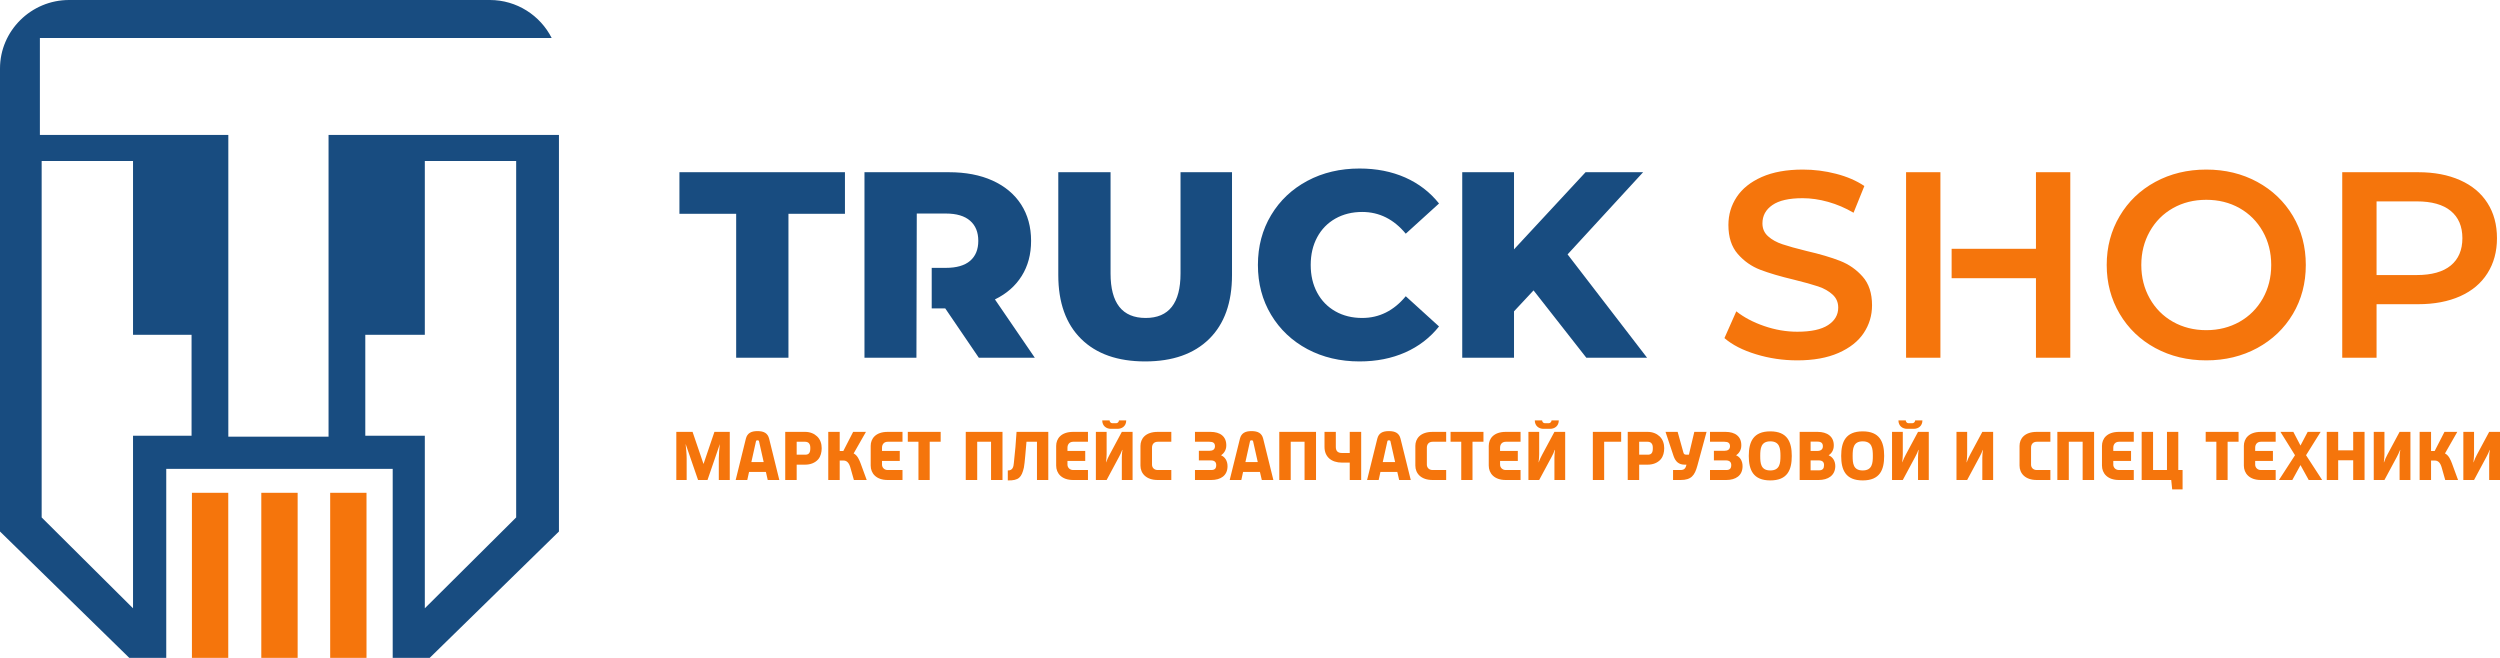 <svg width="152" height="40" viewBox="0 0 152 40" fill="none" xmlns="http://www.w3.org/2000/svg">
<path fill-rule="evenodd" clip-rule="evenodd" d="M20.075 29.961H22.284V39.998H20.075V29.961ZM11.669 29.961H13.878V39.998H11.669V29.961ZM15.887 29.961H18.097V39.998H15.887V29.961Z" fill="#F5750C"/>
<path fill-rule="evenodd" clip-rule="evenodd" d="M31.383 31.46L25.829 36.984V26.493H22.21V20.356H25.829V9.787H31.383V31.46ZM4.201 0H16.992H29.783C31.423 0 32.851 0.944 33.542 2.31H16.929H2.425V8.203H13.882V26.548H16.902H19.976V8.203H33.984V32.315L26.123 40H23.876V28.509H10.108V40H7.862L0 32.315V4.165C0 1.873 1.889 0 4.201 0V0ZM11.647 26.493H8.088V36.984L2.533 31.46V9.787H8.088V20.356H11.647V26.493Z" fill="#184C80"/>
<path d="M42.108 26.258H41.12V29.184H41.749V27.872C41.749 27.613 41.715 27.249 41.687 27.013H41.694L42.442 29.184H43.016L43.762 27.013H43.765C43.737 27.249 43.703 27.613 43.703 27.872V29.184H44.37V26.258H43.437L42.774 28.211L42.108 26.258ZM45.434 29.184L45.542 28.695H46.567L46.678 29.184H47.383L46.763 26.671C46.678 26.341 46.45 26.211 46.054 26.211C45.662 26.211 45.434 26.341 45.349 26.671L44.729 29.184H45.434ZM46.054 26.772C46.128 26.772 46.146 26.797 46.153 26.85L46.432 28.093H45.683L45.959 26.85C45.971 26.797 45.978 26.772 46.054 26.772ZM47.742 29.184H48.438V28.251H48.955C49.259 28.251 49.554 28.152 49.755 27.918C49.9 27.737 49.959 27.499 49.959 27.249C49.959 26.985 49.879 26.721 49.679 26.532C49.504 26.366 49.255 26.258 48.955 26.258H47.742V29.184ZM48.438 26.859H48.955C49.047 26.859 49.121 26.889 49.172 26.935C49.259 27.026 49.267 27.136 49.267 27.249C49.267 27.382 49.25 27.49 49.191 27.558C49.133 27.632 49.041 27.645 48.955 27.645H48.438V26.859ZM51.054 26.258H50.358V29.184H51.054V28.001H51.284C51.48 28.001 51.622 28.131 51.705 28.436L51.917 29.184H52.696L52.33 28.186C52.254 27.983 52.134 27.678 51.901 27.57L52.65 26.258H51.871L51.275 27.419H51.054V26.258ZM54.872 29.184V28.578H53.972C53.764 28.578 53.626 28.423 53.626 28.251V28.026H54.706V27.416H53.626V27.219C53.626 27.01 53.755 26.859 53.972 26.859H54.872V26.258H53.972C53.234 26.258 52.938 26.674 52.938 27.111V28.306C52.938 28.775 53.267 29.184 53.972 29.184H54.872ZM57.193 26.859V26.258H55.194V26.859H55.842V29.184H56.526V26.859H57.193ZM59.414 26.859H60.256V29.184H60.952V26.258H58.718V29.184H59.414V26.859ZM63.048 29.184H63.736V26.258H61.806C61.765 26.892 61.723 27.457 61.643 28.143C61.624 28.374 61.578 28.611 61.274 28.603V29.209C61.94 29.222 62.115 29.027 62.253 28.427C62.306 28.18 62.373 27.231 62.41 26.859H63.048V29.184ZM66.148 29.184V28.578H65.249C65.04 28.578 64.902 28.423 64.902 28.251V28.026H65.982V27.416H64.902V27.219C64.902 27.01 65.033 26.859 65.249 26.859H66.148V26.258H65.249C64.512 26.258 64.215 26.674 64.215 27.111V28.306C64.215 28.775 64.545 29.184 65.249 29.184H66.148ZM67.621 25.731C67.537 25.731 67.462 25.645 67.462 25.562H67.016C67.016 25.892 67.262 26.073 67.544 26.073H67.946C68.232 26.073 68.474 25.892 68.474 25.562H68.032C68.032 25.645 67.953 25.731 67.87 25.731H67.621ZM68.861 26.258H68.207L67.465 27.641C67.382 27.792 67.317 27.937 67.253 28.106H67.244C67.265 27.946 67.283 27.776 67.283 27.616V26.258H66.629V29.184H67.283L68.036 27.779C68.115 27.645 68.179 27.49 68.228 27.357H68.244C68.22 27.503 68.207 27.662 68.207 27.826V29.184H68.861V26.258ZM71.216 29.184V28.578H70.392C70.166 28.578 70.042 28.423 70.042 28.251V27.219C70.042 27.01 70.162 26.859 70.392 26.859H71.216V26.258H70.392C69.641 26.258 69.34 26.674 69.34 27.111V28.306C69.34 28.775 69.678 29.184 70.392 29.184H71.216ZM72.654 26.258V26.859H73.529C73.754 26.859 73.87 26.93 73.87 27.136C73.867 27.327 73.734 27.407 73.547 27.407H72.891V27.992H73.621C73.842 27.992 73.946 28.097 73.946 28.273C73.946 28.47 73.87 28.578 73.642 28.578H72.654V29.184H73.642C74.222 29.184 74.634 28.913 74.634 28.344C74.634 28.014 74.471 27.776 74.241 27.684C74.4 27.574 74.554 27.379 74.558 27.105C74.575 26.532 74.18 26.258 73.6 26.258H72.654ZM75.472 29.184L75.579 28.695H76.604L76.718 29.184H77.421L76.801 26.671C76.718 26.341 76.488 26.211 76.092 26.211C75.701 26.211 75.472 26.341 75.388 26.671L74.766 29.184H75.472ZM76.092 26.772C76.168 26.772 76.184 26.797 76.193 26.85L76.472 28.093H75.721L75.996 26.85C76.009 26.797 76.018 26.772 76.092 26.772ZM78.476 26.859H79.317V29.184H80.014V26.258H77.78V29.184H78.476V26.859ZM82.76 29.184V26.258H82.064V27.542H81.594C81.318 27.542 81.218 27.403 81.218 27.173V26.258H80.53V27.173C80.53 27.779 80.951 28.127 81.594 28.127H82.064V29.184H82.76ZM83.823 29.184L83.93 28.695H84.956L85.069 29.184H85.774L85.152 26.671C85.069 26.341 84.839 26.211 84.443 26.211C84.052 26.211 83.823 26.341 83.74 26.671L83.118 29.184H83.823ZM84.443 26.772C84.519 26.772 84.535 26.797 84.544 26.85L84.823 28.093H84.072L84.348 26.85C84.36 26.797 84.369 26.772 84.443 26.772ZM87.927 29.184V28.578H87.103C86.877 28.578 86.753 28.423 86.753 28.251V27.219C86.753 27.01 86.873 26.859 87.103 26.859H87.927V26.258H87.103C86.352 26.258 86.053 26.674 86.053 27.111V28.306C86.053 28.775 86.389 29.184 87.103 29.184H87.927ZM90.194 26.859V26.258H88.194V26.859H88.844V29.184H89.528V26.859H90.194ZM92.45 29.184V28.578H91.55C91.341 28.578 91.204 28.423 91.204 28.251V28.026H92.283V27.416H91.204V27.219C91.204 27.01 91.332 26.859 91.55 26.859H92.45V26.258H91.55C90.811 26.258 90.516 26.674 90.516 27.111V28.306C90.516 28.775 90.845 29.184 91.55 29.184H92.45ZM93.92 25.731C93.837 25.731 93.761 25.645 93.761 25.562H93.316C93.316 25.892 93.561 26.073 93.846 26.073H94.245C94.533 26.073 94.774 25.892 94.774 25.562H94.334C94.334 25.645 94.254 25.731 94.171 25.731H93.92ZM95.163 26.258H94.509L93.766 27.641C93.683 27.792 93.616 27.937 93.554 28.106H93.545C93.567 27.946 93.582 27.776 93.582 27.616V26.258H92.928V29.184H93.582L94.337 27.779C94.417 27.645 94.479 27.49 94.528 27.357H94.546C94.521 27.503 94.509 27.662 94.509 27.826V29.184H95.163V26.258ZM97.533 26.859H98.567V26.258H96.845V29.184H97.533V26.859ZM98.966 29.184H99.662V28.251H100.18C100.484 28.251 100.78 28.152 100.979 27.918C101.126 27.737 101.184 27.499 101.184 27.249C101.184 26.985 101.105 26.721 100.905 26.532C100.73 26.366 100.479 26.258 100.18 26.258H98.966V29.184ZM99.662 26.859H100.18C100.27 26.859 100.346 26.889 100.396 26.935C100.484 27.026 100.491 27.136 100.491 27.249C100.491 27.382 100.476 27.49 100.417 27.558C100.359 27.632 100.267 27.645 100.18 27.645H99.662V26.859ZM101.722 28.578V29.184H102.179C102.83 29.184 103.038 28.91 103.201 28.31L103.759 26.258H103.014L102.685 27.645H102.55C102.425 27.645 102.379 27.62 102.351 27.515L102.001 26.258H101.264L101.755 27.733C101.872 28.063 102.068 28.251 102.425 28.251H102.538C102.492 28.445 102.425 28.578 102.179 28.578H101.722ZM103.968 26.258V26.859H104.843C105.067 26.859 105.184 26.93 105.184 27.136C105.18 27.327 105.046 27.407 104.859 27.407H104.205V27.992H104.935C105.156 27.992 105.26 28.097 105.26 28.273C105.26 28.47 105.184 28.578 104.956 28.578H103.968V29.184H104.956C105.534 29.184 105.948 28.913 105.948 28.344C105.948 28.014 105.785 27.776 105.555 27.684C105.714 27.574 105.868 27.379 105.871 27.105C105.889 26.532 105.493 26.258 104.914 26.258H103.968ZM108.94 27.721C108.94 26.859 108.664 26.227 107.635 26.227C106.601 26.227 106.326 26.859 106.326 27.721C106.326 28.574 106.593 29.209 107.635 29.209C108.676 29.209 108.94 28.574 108.94 27.721ZM107.635 26.834C108.21 26.834 108.252 27.274 108.252 27.721C108.252 28.161 108.215 28.603 107.635 28.603C107.052 28.603 107.022 28.161 107.022 27.721C107.022 27.274 107.059 26.834 107.635 26.834ZM109.419 29.184H110.569C111.144 29.184 111.577 28.913 111.586 28.344C111.586 28.014 111.419 27.776 111.181 27.684C111.349 27.574 111.49 27.379 111.494 27.105C111.511 26.532 111.085 26.258 110.511 26.258H109.419V29.184ZM110.085 27.992H110.576C110.806 27.992 110.902 28.097 110.902 28.273C110.902 28.47 110.831 28.596 110.606 28.596H110.085V27.992ZM110.49 26.85C110.714 26.85 110.831 26.93 110.831 27.136C110.831 27.327 110.693 27.416 110.506 27.416H110.085V26.85H110.49ZM114.557 27.721C114.557 26.859 114.283 26.227 113.252 26.227C112.218 26.227 111.944 26.859 111.944 27.721C111.944 28.574 112.211 29.209 113.252 29.209C114.295 29.209 114.557 28.574 114.557 27.721ZM113.252 26.834C113.829 26.834 113.869 27.274 113.869 27.721C113.869 28.161 113.832 28.603 113.252 28.603C112.669 28.603 112.641 28.161 112.641 27.721C112.641 27.274 112.678 26.834 113.252 26.834ZM116.027 25.731C115.944 25.731 115.87 25.645 115.87 25.562H115.425C115.425 25.892 115.67 26.073 115.953 26.073H116.352C116.641 26.073 116.883 25.892 116.883 25.562H116.441C116.441 25.645 116.361 25.731 116.278 25.731H116.027ZM117.27 26.258H116.616L115.873 27.641C115.79 27.792 115.723 27.937 115.661 28.106H115.653C115.674 27.946 115.69 27.776 115.69 27.616V26.258H115.036V29.184H115.69L116.444 27.779C116.524 27.645 116.586 27.49 116.637 27.357H116.653C116.628 27.503 116.616 27.662 116.616 27.826V29.184H117.27V26.258ZM121.183 26.258H120.525L119.783 27.641C119.7 27.792 119.636 27.937 119.578 28.106H119.566C119.587 27.946 119.603 27.776 119.603 27.616V26.258H118.954V29.184H119.603L120.357 27.779C120.433 27.645 120.499 27.49 120.554 27.357H120.566C120.538 27.503 120.525 27.662 120.525 27.826V29.184H121.183V26.258ZM124.663 29.184V28.578H123.838C123.613 28.578 123.488 28.423 123.488 28.251V27.219C123.488 27.01 123.608 26.859 123.838 26.859H124.663V26.258H123.838C123.088 26.258 122.788 26.674 122.788 27.111V28.306C122.788 28.775 123.125 29.184 123.838 29.184H124.663ZM125.783 26.859H126.625V29.184H127.321V26.258H125.087V29.184H125.783V26.859ZM129.734 29.184V28.578H128.834C128.626 28.578 128.488 28.423 128.488 28.251V28.026H129.568V27.416H128.488V27.219C128.488 27.01 128.617 26.859 128.834 26.859H129.734V26.258H128.834C128.097 26.258 127.8 26.674 127.8 27.111V28.306C127.8 28.775 128.131 29.184 128.834 29.184H129.734ZM131.752 28.578H130.906V26.258H130.213V29.184H132.01L132.069 29.754H132.701V28.578H132.44V26.258H131.752V28.578ZM136.105 26.859V26.258H134.106V26.859H134.755V29.184H135.439V26.859H136.105ZM138.361 29.184V28.578H137.461C137.252 28.578 137.115 28.423 137.115 28.251V28.026H138.194V27.416H137.115V27.219C137.115 27.01 137.244 26.859 137.461 26.859H138.361V26.258H137.461C136.722 26.258 136.427 26.674 136.427 27.111V28.306C136.427 28.775 136.756 29.184 137.461 29.184H138.361ZM141.095 26.258H140.307L139.87 27.09L139.435 26.258H138.652L139.536 27.678L138.56 29.184H139.373L139.87 28.278L140.37 29.184H141.187L140.208 27.678L141.095 26.258ZM142.161 26.258H141.466V29.184H142.161V27.983H143.074V29.184H143.765V26.258H143.074V27.379H142.161V26.258ZM146.554 26.258H145.895L145.153 27.641C145.07 27.792 145.008 27.937 144.95 28.106H144.937C144.958 27.946 144.974 27.776 144.974 27.616V26.258H144.324V29.184H144.974L145.729 27.779C145.803 27.645 145.87 27.49 145.925 27.357H145.938C145.908 27.503 145.895 27.662 145.895 27.826V29.184H146.554V26.258ZM147.808 26.258H147.113V29.184H147.808V28.001H148.037C148.234 28.001 148.375 28.131 148.458 28.436L148.67 29.184H149.45L149.084 28.186C149.008 27.983 148.887 27.678 148.654 27.57L149.404 26.258H148.624L148.029 27.419H147.808V26.258ZM152 26.258H151.342L150.6 27.641C150.517 27.792 150.455 27.937 150.395 28.106H150.383C150.404 27.946 150.422 27.776 150.422 27.616V26.258H149.771V29.184H150.422L151.175 27.779C151.251 27.645 151.318 27.49 151.371 27.357H151.383C151.355 27.503 151.342 27.662 151.342 27.826V29.184H152V26.258Z" fill="#F5750C"/>
<path fill-rule="evenodd" clip-rule="evenodd" d="M146.936 16.723C147.845 16.723 148.536 16.529 149.006 16.143C149.476 15.756 149.713 15.202 149.713 14.482C149.713 13.764 149.476 13.21 149.006 12.824C148.536 12.437 147.845 12.244 146.936 12.244H144.495V16.723H146.936ZM147.032 10.471C148.005 10.471 148.854 10.633 149.577 10.956C150.298 11.277 150.853 11.738 151.236 12.341C151.622 12.941 151.816 13.656 151.816 14.482C151.816 15.298 151.622 16.011 151.236 16.616C150.853 17.225 150.298 17.688 149.577 18.011C148.854 18.333 148.005 18.495 147.032 18.495H144.495V21.75H142.408V10.471H147.032ZM134.142 20.074C134.889 20.074 135.564 19.903 136.164 19.566C136.763 19.227 137.233 18.756 137.578 18.149C137.919 17.541 138.09 16.863 138.09 16.111C138.09 15.359 137.919 14.679 137.578 14.072C137.233 13.464 136.763 12.992 136.164 12.653C135.564 12.316 134.889 12.148 134.142 12.148C133.392 12.148 132.717 12.316 132.118 12.653C131.519 12.992 131.049 13.464 130.706 14.072C130.363 14.679 130.191 15.359 130.191 16.111C130.191 16.863 130.363 17.541 130.706 18.149C131.049 18.756 131.519 19.227 132.118 19.566C132.717 19.903 133.392 20.074 134.142 20.074ZM134.142 21.91C132.996 21.91 131.964 21.66 131.042 21.161C130.122 20.661 129.4 19.969 128.876 19.082C128.352 18.195 128.088 17.205 128.088 16.111C128.088 15.014 128.352 14.023 128.876 13.138C129.4 12.251 130.122 11.559 131.042 11.059C131.964 10.56 132.996 10.31 134.142 10.31C135.287 10.31 136.319 10.56 137.24 11.059C138.159 11.559 138.882 12.249 139.407 13.129C139.93 14.01 140.193 15.004 140.193 16.111C140.193 17.216 139.93 18.211 139.407 19.091C138.882 19.973 138.159 20.661 137.24 21.161C136.319 21.66 135.287 21.91 134.142 21.91ZM117.977 16.916V18.736V21.75H115.889V10.471H117.977V14.131V15.128V16.916ZM125.874 10.471V21.75H123.786V16.916H118.659V15.128H123.786V10.471H125.874ZM109.276 21.91C108.409 21.91 107.572 21.787 106.764 21.539C105.954 21.292 105.316 20.964 104.846 20.556L105.567 18.929C106.029 19.295 106.593 19.593 107.261 19.823C107.93 20.054 108.602 20.169 109.276 20.169C110.11 20.169 110.734 20.035 111.145 19.767C111.557 19.499 111.764 19.144 111.764 18.704C111.764 18.381 111.649 18.117 111.418 17.908C111.188 17.697 110.896 17.533 110.543 17.415C110.191 17.297 109.709 17.163 109.099 17.012C108.243 16.808 107.55 16.604 107.02 16.4C106.49 16.196 106.036 15.877 105.656 15.44C105.276 15.005 105.087 14.418 105.087 13.677C105.087 13.054 105.255 12.488 105.592 11.977C105.93 11.467 106.437 11.062 107.116 10.761C107.796 10.461 108.629 10.31 109.613 10.31C110.299 10.31 110.972 10.395 111.635 10.567C112.3 10.739 112.872 10.986 113.353 11.309L112.696 12.935C112.202 12.645 111.688 12.426 111.154 12.275C110.619 12.125 110.099 12.05 109.597 12.05C108.774 12.05 108.16 12.189 107.759 12.469C107.356 12.747 107.156 13.118 107.156 13.581C107.156 13.902 107.271 14.165 107.503 14.369C107.731 14.575 108.024 14.736 108.378 14.853C108.729 14.972 109.212 15.105 109.822 15.256C110.656 15.449 111.342 15.651 111.875 15.861C112.411 16.07 112.869 16.389 113.249 16.819C113.629 17.248 113.82 17.83 113.82 18.559C113.82 19.183 113.65 19.745 113.312 20.251C112.977 20.755 112.464 21.157 111.78 21.459C111.094 21.759 110.26 21.91 109.276 21.91Z" fill="#F5750C"/>
<path fill-rule="evenodd" clip-rule="evenodd" d="M93.24 17.656L92.052 18.929V21.75H88.904V10.471H92.052V15.16L96.402 10.471H99.901L95.309 15.467L100.142 21.75H96.449L93.24 17.656ZM82.662 21.975C81.483 21.975 80.426 21.725 79.489 21.227C78.554 20.726 77.817 20.029 77.283 19.139C76.748 18.248 76.481 17.237 76.481 16.111C76.481 14.982 76.748 13.973 77.283 13.081C77.817 12.189 78.554 11.495 79.489 10.995C80.426 10.495 81.483 10.246 82.662 10.246C83.688 10.246 84.613 10.429 85.438 10.793C86.262 11.16 86.946 11.685 87.492 12.373L85.47 14.209C84.742 13.329 83.858 12.887 82.821 12.887C82.211 12.887 81.668 13.022 81.191 13.29C80.716 13.56 80.346 13.938 80.085 14.425C79.821 14.915 79.691 15.476 79.691 16.111C79.691 16.744 79.821 17.305 80.085 17.794C80.346 18.282 80.716 18.66 81.191 18.929C81.668 19.199 82.211 19.332 82.821 19.332C83.858 19.332 84.742 18.892 85.47 18.011L87.492 19.848C86.946 20.535 86.262 21.062 85.438 21.427C84.613 21.791 83.688 21.975 82.662 21.975ZM69.625 21.975C67.956 21.975 66.657 21.518 65.733 20.606C64.807 19.692 64.344 18.397 64.344 16.723V10.471H67.522V16.625C67.522 18.431 68.234 19.332 69.657 19.332C71.069 19.332 71.776 18.431 71.776 16.625V10.471H74.906V16.723C74.906 18.397 74.445 19.692 73.519 20.606C72.592 21.518 71.295 21.975 69.625 21.975ZM57.472 18.752H56.648V16.286H57.505C58.158 16.286 58.649 16.144 58.981 15.861C59.314 15.575 59.48 15.171 59.48 14.644C59.48 14.117 59.314 13.709 58.981 13.42C58.649 13.129 58.158 12.983 57.505 12.983H55.74C55.74 15.912 55.719 18.809 55.719 21.75H52.56V10.471H57.698C58.715 10.471 59.596 10.64 60.346 10.979C61.095 11.318 61.673 11.8 62.081 12.428C62.486 13.056 62.69 13.796 62.69 14.644C62.69 15.46 62.5 16.171 62.12 16.778C61.74 17.386 61.198 17.86 60.492 18.204L62.916 21.75H59.512L57.472 18.752ZM44.759 13.001H41.309V10.471H51.373V13.001H47.938V21.75H44.759V13.001Z" fill="#184C80"/>
</svg>
